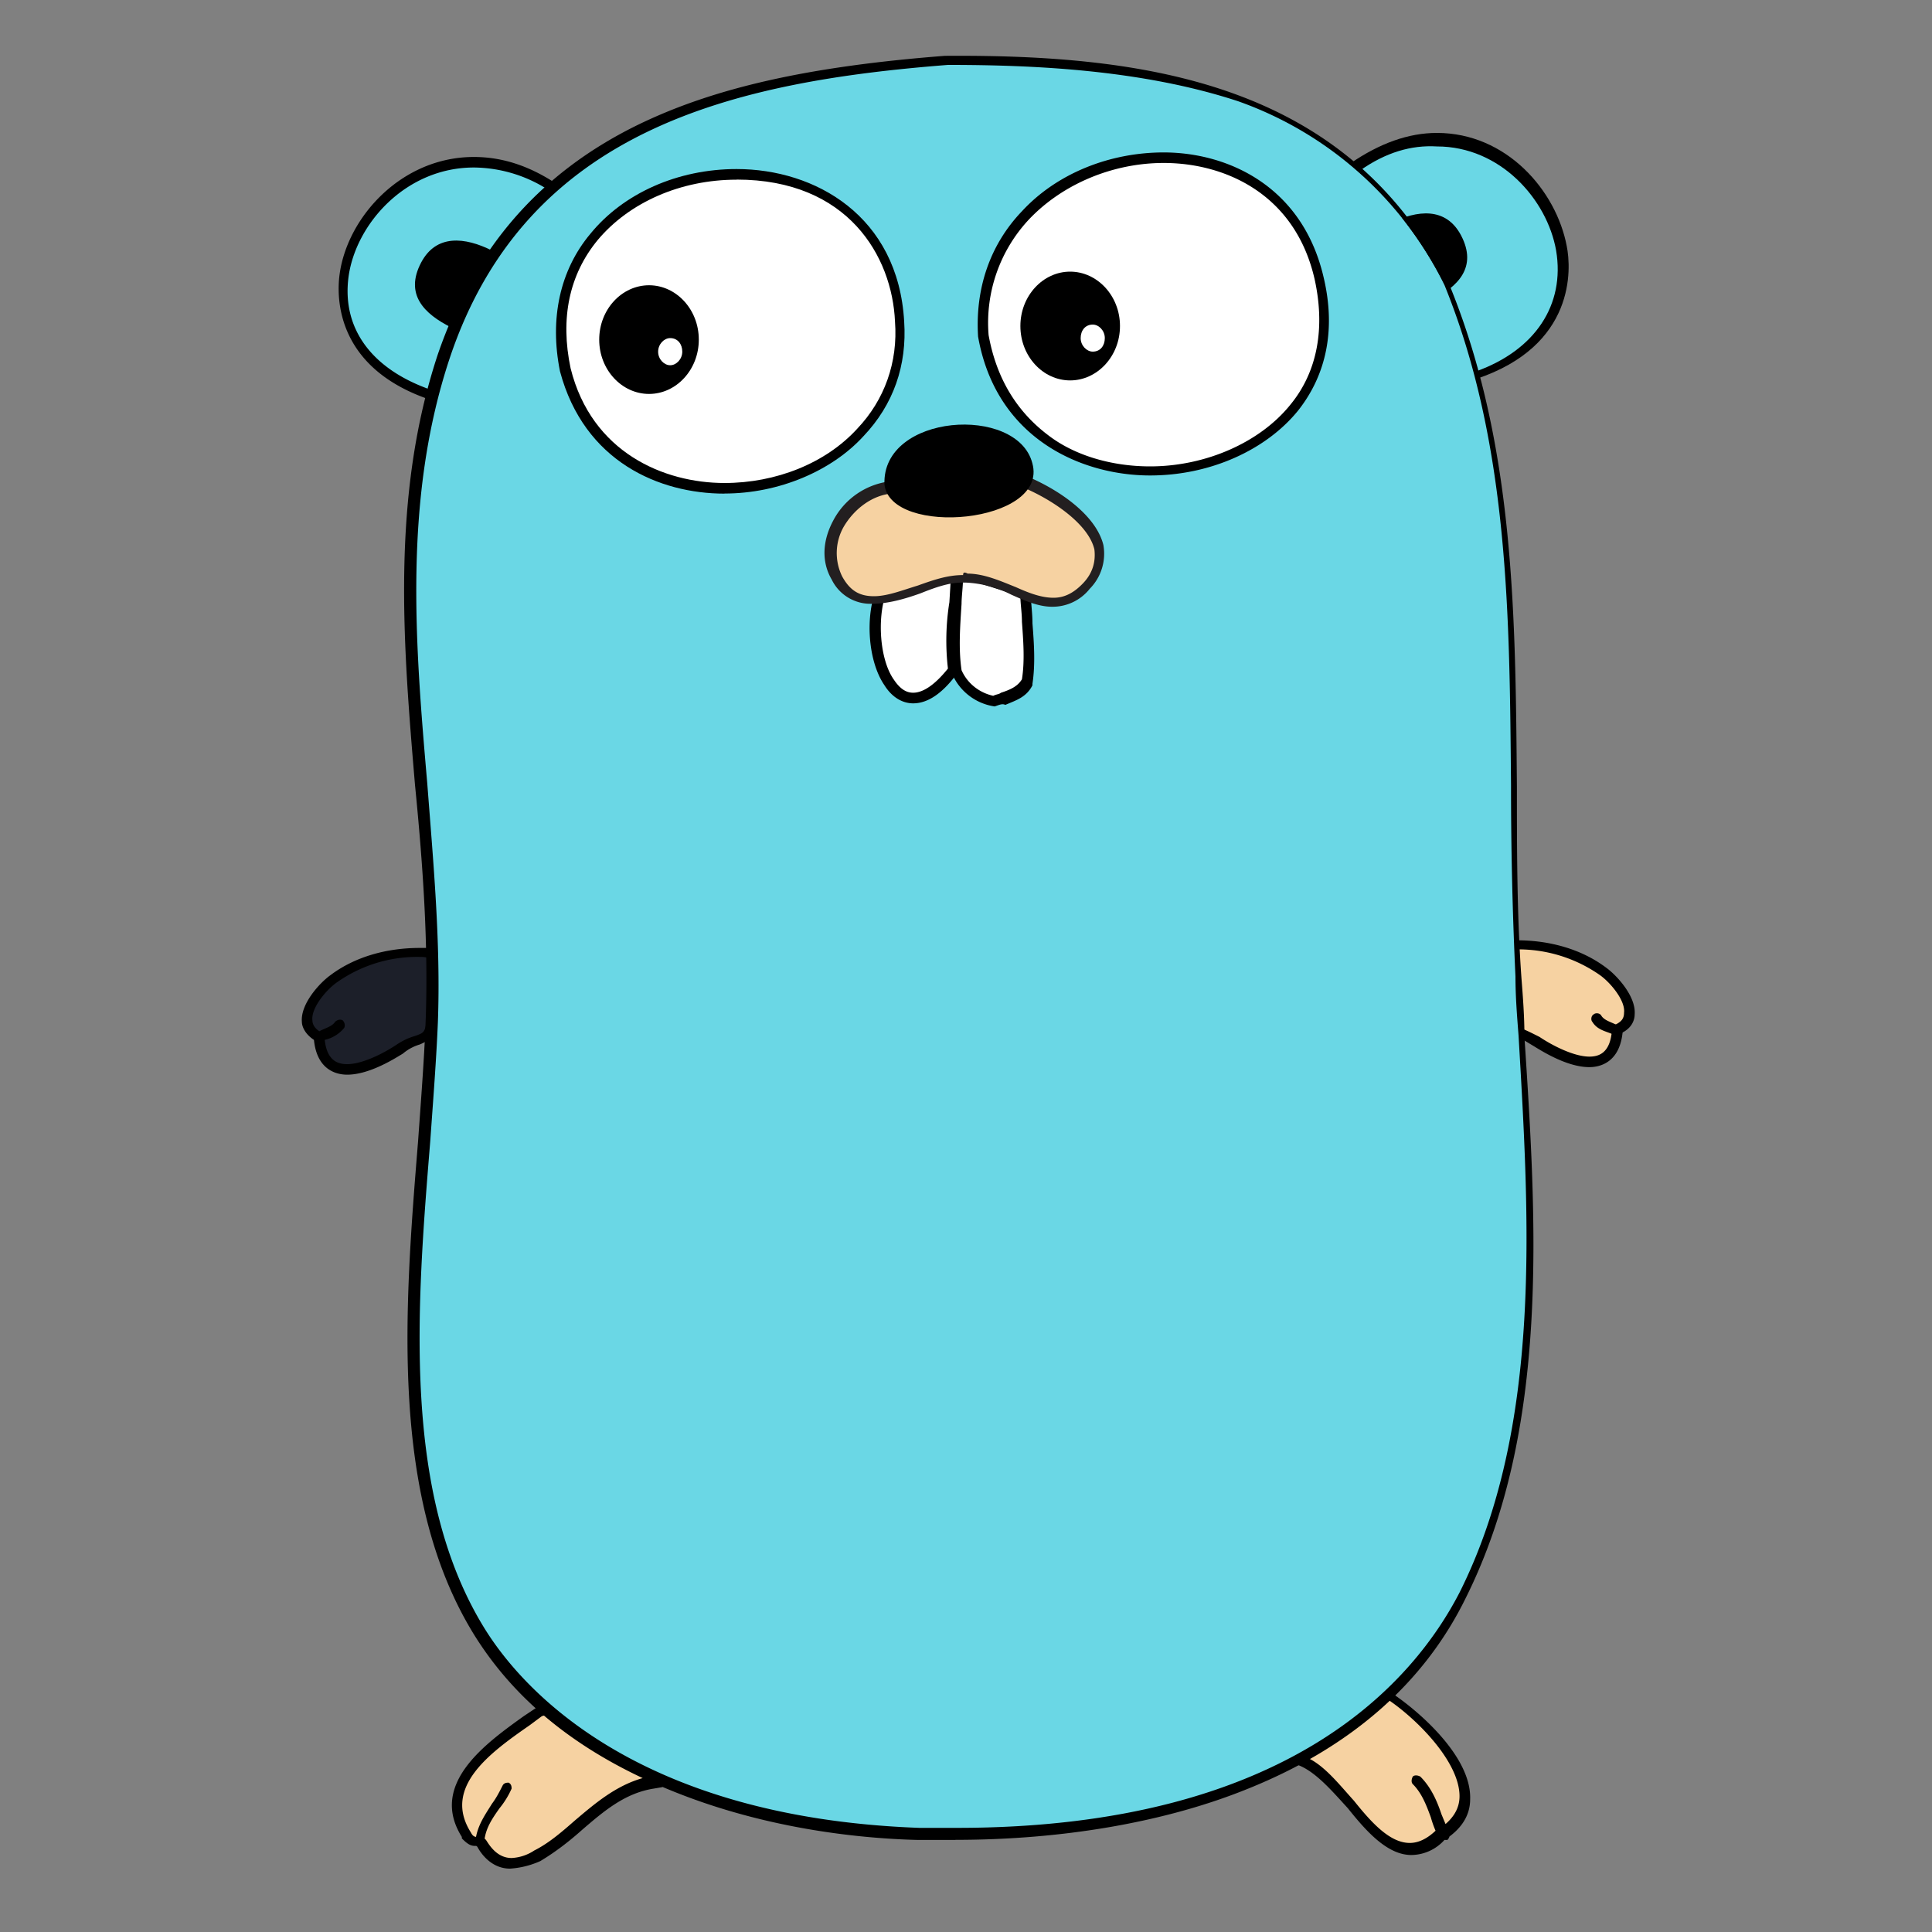 <svg xmlns="http://www.w3.org/2000/svg" width="20" height="20" fill="none"><rect width="100%" height="100%" fill="#808080" stroke="none"/><path fill="#1C1F29" fill-rule="evenodd" d="M3.297 10.734c.031.547.578.297.828.125.235-.171.313-.03.328-.359.016-.219.032-.422.032-.64-.36-.032-.75.046-1.047.265-.14.11-.438.469-.14.61" clip-rule="evenodd"/><path fill="#000" d="M3.594 11.125c-.11 0-.313-.047-.344-.36-.094-.062-.125-.14-.125-.187-.016-.187.187-.406.297-.484.25-.188.578-.281.922-.281h.203v.046c.015.172 0 .344-.016.5 0 .047 0 .094-.015.141-.016.234-.063.266-.172.313a.475.475 0 0 0-.172.093c-.078.047-.344.219-.578.219Zm.75-1.219a1.44 1.44 0 0 0-.86.266c-.11.078-.265.265-.25.39 0 .047.031.094.094.126l.031.015v.031c.016.25.14.282.235.282.156 0 .375-.11.515-.204.094-.062.157-.078.203-.093.079-.031.094-.031.11-.219 0-.047 0-.094.015-.14.016-.141.016-.297.016-.438-.047-.016-.078-.016-.11-.016Z"/><path fill="#C6B198" fill-rule="evenodd" d="M3.297 10.734c.078-.03.172-.046.219-.125Z" clip-rule="evenodd"/><path fill="#000" d="M3.297 10.781c-.015 0-.047-.016-.047-.031-.015-.031 0-.063.032-.063.015 0 .03-.015.03-.015.063-.032.126-.047.157-.094.016-.016.047-.031.078-.016.016.016.031.047.016.079a.363.363 0 0 1-.203.124l-.032.016h-.03Z"/><path fill="#6AD7E5" fill-rule="evenodd" d="M4.579 4.125C2.454 3.531 4.032.828 5.735 1.937L4.579 4.125Z" clip-rule="evenodd"/><path fill="#000" d="m4.609 4.188-.047-.016c-1.094-.313-1.078-1.094-1.047-1.328.078-.594.64-1.219 1.39-1.219.298 0 .579.094.86.281l.047.032-1.203 2.25Zm.297-2.454c-.703 0-1.219.579-1.297 1.125-.078.563.266 1 .937 1.204l1.11-2.11a1.442 1.442 0 0 0-.75-.219Z"/><path fill="#6AD7E5" fill-rule="evenodd" d="M14 1.734c1.672-1.171 3.203 1.485 1.25 2.157L14 1.734Z" clip-rule="evenodd"/><path fill="#000" d="M15.234 3.953 13.938 1.72l.046-.032c.297-.203.594-.312.891-.312.719 0 1.234.594 1.344 1.172.047.234.093 1.031-.938 1.375l-.047.031Zm-1.156-2.187 1.203 2.078c.61-.219.922-.688.828-1.25-.093-.531-.578-1.078-1.234-1.078-.266-.016-.531.062-.797.25Z"/><path fill="#F6D2A2" fill-rule="evenodd" d="M14.375 17.547c.422.265 1.203 1.062.563 1.453-.61.563-.954-.625-1.5-.781.234-.313.53-.61.937-.672Z" clip-rule="evenodd"/><path fill="#000" d="M14.61 19.203c-.25 0-.47-.25-.657-.484-.172-.188-.344-.39-.531-.453l-.078-.016.047-.063c.187-.265.5-.609.968-.687h.016l.016.016c.265.172.843.656.828 1.109 0 .172-.094.313-.266.422a.466.466 0 0 1-.344.156Zm-1.094-1.015c.187.078.343.28.5.453.187.234.375.437.578.437.094 0 .187-.047.281-.14h.016c.14-.094.218-.204.218-.344 0-.36-.453-.813-.765-1.016-.281.078-.563.266-.828.61Zm1.421.859c-.015 0-.03-.016-.046-.031a1.086 1.086 0 0 1-.079-.203c-.046-.125-.093-.25-.187-.344-.016-.016-.016-.047 0-.078.016-.016.047-.016.078 0 .11.109.172.25.219.39l.078.188c.016.031 0 .062-.016.078h-.046Z"/><path fill="#F6D2A2" fill-rule="evenodd" d="M6.75 18.453c-.5.078-.78.532-1.203.766-.39.234-.546-.078-.578-.14-.062-.032-.062.03-.156-.063-.36-.578.375-1 .766-1.281.547-.125.89.343 1.172.718" clip-rule="evenodd"/><path fill="#000" d="M5.28 19.344c-.202 0-.312-.172-.343-.235h-.016c-.046 0-.078-.015-.14-.078v-.015c-.344-.547.25-.97.64-1.25l.141-.094h.031c.063-.016.11-.016.172-.016.469 0 .766.407 1.016.735l.078.109-.094.016c-.297.047-.515.234-.734.422-.14.125-.281.234-.438.328a.91.91 0 0 1-.312.078Zm-.343-.328c.016 0 .031 0 .063.015h.015l.016.016c.031.047.11.187.265.187a.465.465 0 0 0 .235-.078c.156-.078.297-.203.422-.312.203-.172.422-.36.703-.438-.235-.312-.516-.656-.906-.656-.047 0-.094 0-.141.016l-.125.093c-.406.282-.906.641-.61 1.11.016.031.032.047.063.047Zm.031.109c-.03 0-.062-.031-.047-.063.016-.156.094-.265.172-.39.047-.063.078-.125.11-.188.015-.03.047-.03.062-.03.031.015.031.046.031.062a.887.887 0 0 1-.125.203c-.078.11-.14.203-.156.328 0 .062-.015.078-.047.078Z"/><path fill="#000" fill-rule="evenodd" d="M4.672 3.39c-.282-.14-.485-.343-.313-.671.156-.297.453-.266.735-.125l-.422.797Zm10.14-.28c.282-.141.485-.344.313-.673-.156-.296-.453-.265-.735-.125l.422.797Z" clip-rule="evenodd"/><path fill="#F6D2A2" fill-rule="evenodd" d="M16.734 10.656c-.03.547-.578.297-.828.125-.234-.172-.312-.031-.328-.36-.015-.218-.031-.421-.031-.64.36-.031.75.047 1.047.266.156.125.437.469.14.61" clip-rule="evenodd"/><path fill="#000" d="M16.453 11.047c-.235 0-.5-.172-.578-.219-.079-.047-.125-.078-.172-.094-.125-.046-.156-.078-.172-.312 0-.047 0-.094-.016-.14a2.63 2.63 0 0 1-.015-.5v-.048h.203c.344 0 .672.094.922.282.109.078.312.296.297.484 0 .063-.032.14-.125.188-.032.312-.235.359-.344.359Zm-.86-1.203c0 .14 0 .297.016.437 0 .047 0 .094.016.14.015.188.03.188.109.22.047.015.11.046.203.093.14.094.36.204.516.204.094 0 .219-.032.234-.282v-.031l.031-.016c.063-.03.094-.062.094-.125.016-.125-.14-.312-.25-.39a1.475 1.475 0 0 0-.86-.266c-.03.016-.062.016-.109.016Z"/><path fill="#C6B198" fill-rule="evenodd" d="M16.734 10.656c-.078-.031-.172-.047-.218-.125Z" clip-rule="evenodd"/><path fill="#000" d="M16.734 10.719h-.016l-.031-.016c-.078-.031-.156-.047-.203-.125-.016-.015-.016-.062.015-.078.016-.016.063-.016.079.016.03.046.093.062.156.093.015 0 .031.016.031.016.031.016.047.047.031.063a.119.119 0 0 1-.062.03Z"/><path fill="#6AD7E5" fill-rule="evenodd" d="M9.812.625c2.125 0 4.11.297 5.156 2.344.938 2.281.594 4.75.75 7.172.125 2.078.39 4.468-.562 6.39-1.016 2.016-3.547 2.532-5.625 2.453-1.64-.062-3.61-.593-4.547-2.093-1.078-1.75-.578-4.36-.5-6.313.094-2.312-.625-4.64.14-6.89C5.39 1.328 7.516.796 9.813.624Z" clip-rule="evenodd"/><path fill="#000" d="M9.89 19.047H9.5c-.64-.016-1.61-.125-2.563-.516-.921-.375-1.593-.906-2.03-1.61-.876-1.42-.72-3.374-.579-5.108.031-.438.063-.844.078-1.235.031-.812-.031-1.656-.11-2.453-.124-1.469-.25-2.984.235-4.453.375-1.094 1.047-1.875 2.063-2.375.797-.39 1.78-.61 3.187-.719C11.875.563 13.953.86 15 2.938c.687 1.671.687 3.468.703 5.203 0 .656 0 1.328.047 1.984.016.203.031.406.031.61.125 1.906.266 4.062-.61 5.812-.437.89-1.202 1.547-2.25 1.969-.843.343-1.905.53-3.03.53ZM9.813.672c-2.203.172-4.359.656-5.156 3.031-.484 1.453-.36 2.953-.234 4.406.062.813.14 1.641.11 2.47-.016.39-.048.796-.079 1.234-.14 1.718-.297 3.656.563 5.046.359.579 1.515 1.954 4.5 2.063h.39c3.453 0 4.735-1.531 5.203-2.438.86-1.718.72-3.875.61-5.765-.016-.203-.032-.406-.032-.61a42.114 42.114 0 0 1-.046-1.984c-.016-1.719-.016-3.516-.688-5.172a3.78 3.78 0 0 0-2.14-1.906c-1-.328-2.126-.375-3-.375Z"/><path fill="#fff" fill-rule="evenodd" d="M10.187 3.469c.375 2.218 4 1.625 3.485-.61-.47-2-3.61-1.437-3.485.61Z" clip-rule="evenodd"/><path fill="#000" d="M11.906 4.922c-.703 0-1.594-.375-1.781-1.438-.031-.5.125-.953.453-1.296.36-.391.906-.61 1.469-.61.656 0 1.437.344 1.656 1.297.125.531.031 1-.265 1.375-.329.406-.907.672-1.532.672Zm-1.672-1.453c.079.437.282.781.61 1.031.281.219.672.328 1.062.328.578 0 1.14-.25 1.453-.64.282-.344.36-.797.25-1.297-.203-.891-.937-1.204-1.562-1.204-.531 0-1.047.22-1.39.579a1.566 1.566 0 0 0-.423 1.203Z"/><path fill="#fff" fill-rule="evenodd" d="M5.859 3.828c.5 1.922 3.578 1.438 3.469-.5-.141-2.312-3.953-1.875-3.47.5Z" clip-rule="evenodd"/><path fill="#000" d="M7.5 5.11c-.672 0-1.453-.329-1.703-1.266-.11-.547 0-1.047.313-1.422.343-.422.906-.672 1.515-.672.813 0 1.672.484 1.735 1.578.03.453-.11.86-.422 1.188-.328.359-.875.593-1.438.593Zm.125-3.25c-.578 0-1.11.234-1.437.624-.297.36-.39.813-.281 1.329C6.125 4.686 6.875 5 7.5 5c.531 0 1.047-.203 1.375-.563.281-.296.422-.687.39-1.109-.03-.672-.484-1.469-1.64-1.469Z"/><path fill="#fff" fill-rule="evenodd" d="M10.625 6.125c0 .281.062.61.015.922-.078.14-.219.156-.344.203a.543.543 0 0 1-.39-.297c-.047-.344.015-.687.031-1.031l.688.203Z" clip-rule="evenodd"/><path fill="#000" d="M10.297 7.313a.567.567 0 0 1-.437-.329 3.681 3.681 0 0 1 0-.718c.015-.11.015-.22.015-.329v-.062l.797.25v.031c0 .094.016.188.016.297.016.203.031.422 0 .625v.016c-.063.125-.172.156-.281.203-.031-.016-.063 0-.11.016Zm-.343-.375c.062.14.187.234.328.265.031-.016.062-.016.078-.031.094-.031.172-.063.219-.14.03-.188.015-.391 0-.595 0-.093-.016-.187-.016-.265l-.594-.188c0 .094-.015.188-.015.266-.016.25-.032.469 0 .688Z"/><path fill="#000" fill-rule="evenodd" d="M7.234 3.516c0 .312-.234.562-.515.562-.282 0-.516-.25-.516-.562 0-.313.234-.563.516-.563.281 0 .515.25.515.563Z" clip-rule="evenodd"/><path fill="#fff" fill-rule="evenodd" d="M7.063 3.64c0 .079-.063.141-.125.141-.063 0-.125-.062-.125-.14 0-.079.062-.141.125-.141.078 0 .125.063.125.14Z" clip-rule="evenodd"/><path fill="#000" fill-rule="evenodd" d="M11.594 3.375c0 .313-.235.563-.516.563s-.515-.25-.515-.563c0-.313.234-.563.515-.563s.516.25.516.563Z" clip-rule="evenodd"/><path fill="#fff" fill-rule="evenodd" d="M11.437 3.5c0 .078-.046.14-.125.14-.062 0-.125-.062-.125-.14 0-.078.047-.14.125-.14.063 0 .125.062.125.14ZM9.125 6.094c-.235.547.125 1.656.75.843-.047-.343.015-.687.031-1.03l-.781.187Z" clip-rule="evenodd"/><path fill="#000" d="M9.453 7.281c-.11 0-.219-.062-.297-.187-.172-.25-.203-.719-.078-1.016l.016-.031.859-.219v.063l-.016.343c-.015.235-.03.454 0 .688v.016l-.015.015c-.157.219-.313.328-.469.328Zm-.281-1.14c-.094.265-.063.687.078.89.062.094.125.14.203.14.11 0 .234-.093.36-.25a2.52 2.52 0 0 1 .015-.687l.016-.265-.672.172Z"/><path fill="#F6D2A2" fill-rule="evenodd" d="M9.203 5.031c-.422.032-.766.547-.547.938.297.531.937-.047 1.344 0 .468.015.843.5 1.218.093.422-.453-.187-.89-.64-1.093l-1.375.062Z" clip-rule="evenodd"/><path fill="#231F20" d="M10.891 6.281c-.14 0-.281-.062-.422-.125A1.159 1.159 0 0 0 10 6.031h-.046c-.125 0-.266.047-.422.11-.172.062-.344.109-.5.109A.446.446 0 0 1 8.61 6c-.11-.188-.094-.406.015-.61a.769.769 0 0 1 .579-.406l1.39-.062h.016c.344.14.734.406.812.719a.516.516 0 0 1-.14.453.491.491 0 0 1-.391.187Zm-.875-.343c.172 0 .344.078.5.14.14.063.266.11.39.11.11 0 .204-.047.297-.141.11-.11.141-.234.126-.36-.063-.265-.438-.515-.735-.64l-1.36.062c-.202.016-.39.157-.5.344a.55.55 0 0 0-.015.516c.078.14.172.203.328.203.14 0 .297-.063.453-.11.172-.062.313-.109.47-.109 0-.031.015-.031.046-.016Z"/><path fill="#000" fill-rule="evenodd" d="M9.156 5.016c-.031-.735 1.375-.829 1.531-.22.172.626-1.469.766-1.531.22" clip-rule="evenodd"/></svg>